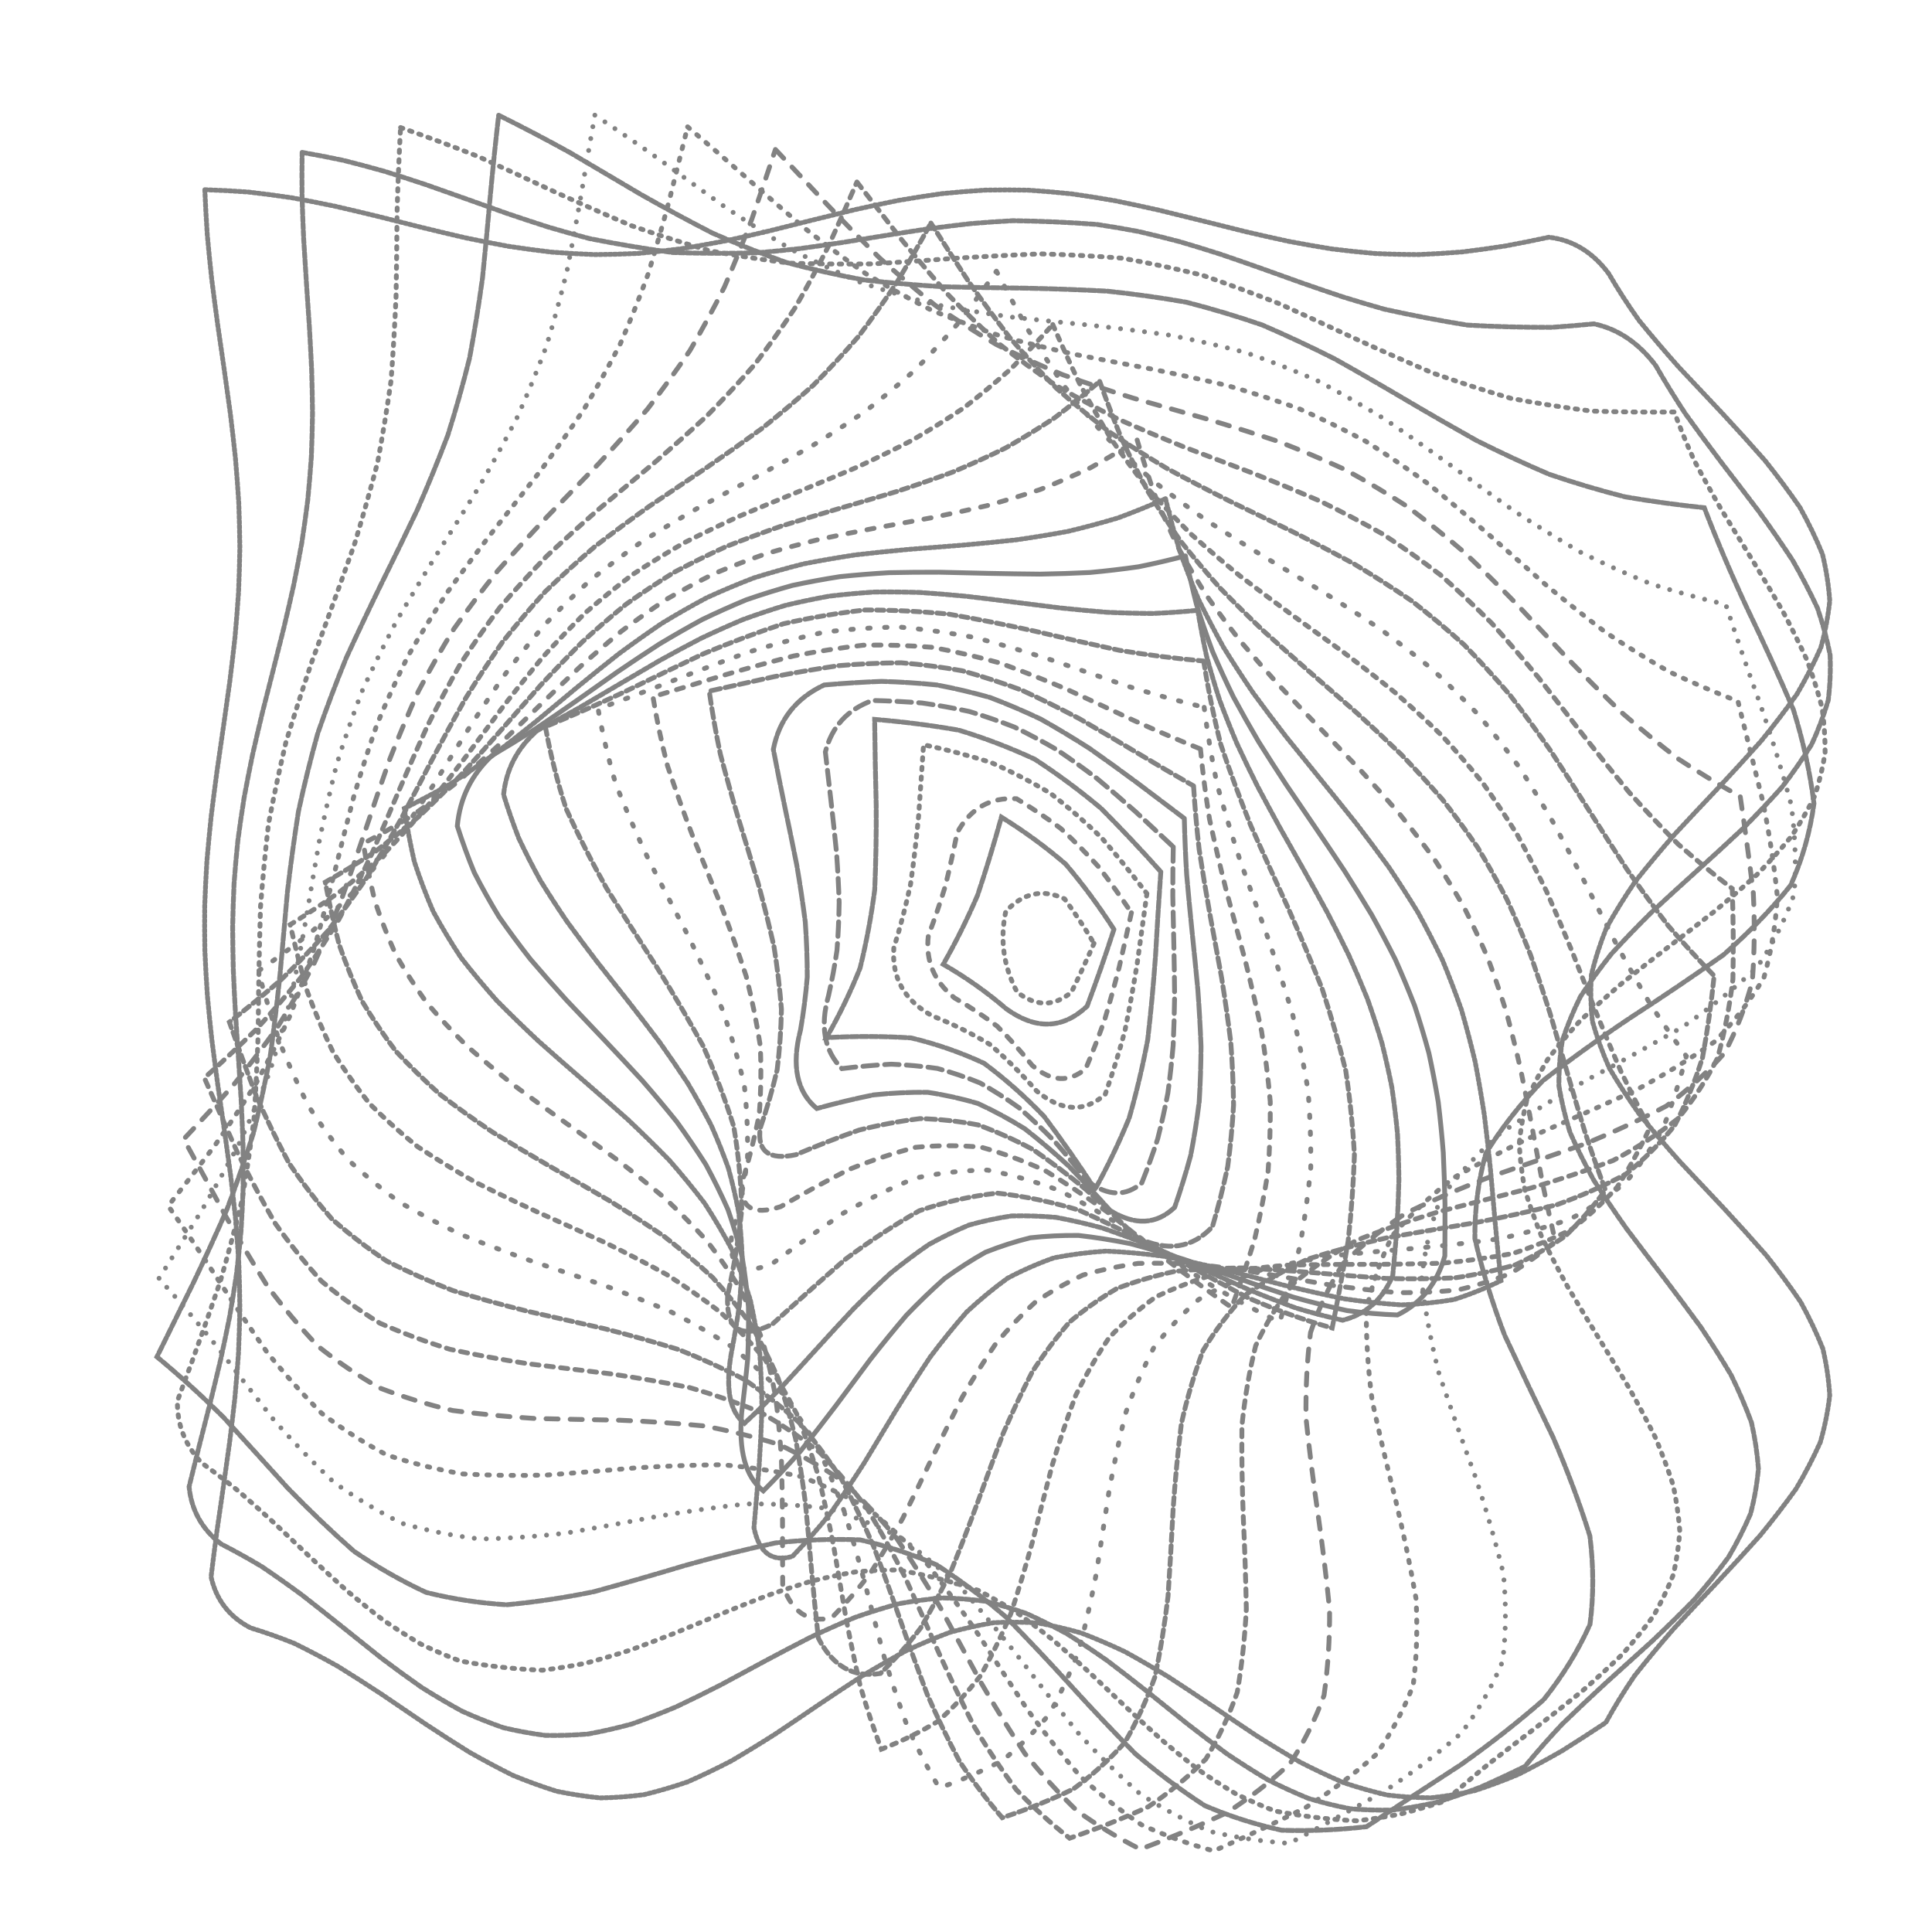 <svg xmlns="http://www.w3.org/2000/svg" version="1.1" xmlns:xlink="http://www.w3.org/1999/xlink" xmlns:svgjs="http://svgjs.dev/svgjs" viewBox="0 0 800 800" opacity="0.49"><defs><linearGradient x1="50%" y1="0%" x2="50%" y2="100%" id="ccchaos-grad"><stop stop-color="hsl(265, 55%, 30%)" stop-opacity="1" offset="0%"></stop><stop stop-color="hsl(265, 55%, 60%)" stop-opacity="1" offset="100%"></stop></linearGradient></defs><g stroke-width="2" stroke="url(#ccchaos-grad)" fill="none" stroke-linecap="round"><path d="M84.81 78.56Q93.79 78.85 102.77 79.51 111.74 80.53 120.72 81.87 129.7 83.5 138.67 85.38 147.65 87.44 156.62 89.63 165.6 91.89 174.58 94.15 183.55 96.35 192.53 98.43 201.51 100.32 210.48 101.98 219.46 103.35 228.43 104.4 237.41 105.1 246.39 105.42 255.36 105.36 264.34 104.93 273.32 104.12 282.29 102.97 291.27 101.51 300.24 99.77 309.22 97.82 318.2 95.7 327.17 93.47 336.15 91.2 345.13 88.96 354.1 86.8 363.08 84.79 372.05 82.98 381.03 81.43 390.01 80.18 398.98 79.27 407.96 78.72 416.94 78.55 425.91 78.75 434.89 79.34 443.86 80.29 452.84 81.56 461.82 83.14 470.79 84.97 479.77 86.99 488.75 89.16 497.72 91.41 506.7 93.68 515.67 95.9 524.65 98.01 533.63 99.94 542.6 101.65 551.58 103.09 560.56 104.21 569.53 104.98 578.51 105.39 587.48 105.41 596.46 105.05 605.44 104.32 614.41 103.24 623.39 101.84 632.37 100.16 641.34 98.24 656.12 99.89 666.14 113.3 671.77 122.97 678.65 132.65 686.53 142.33 695.14 152.01 704.19 161.68 713.37 171.36 722.37 181.04 730.87 190.72 738.6 200.39 745.28 210.07 750.68 219.75 754.63 229.42 756.98 239.1 757.66 248.78 756.65 258.46 753.97 268.13 749.72 277.81 744.04 287.49 737.14 297.17 729.24 306.84 720.61 316.52 711.55 326.2 702.37 335.87 693.38 345.55 684.9 355.23 677.2 364.91 670.55 374.58 665.18 384.26 661.28 393.94 658.97 403.62 658.33 413.29 659.4 422.97 662.12 432.65 666.41 442.32 672.12 452 679.06 461.68 686.98 471.36 695.62 481.03 704.69 490.71 713.87 500.39 722.85 510.07 731.32 519.74 738.99 529.42 745.6 539.1 750.93 548.77 754.8 558.45 757.06 568.13 757.65 577.81 756.54 587.48 753.77 597.16 749.44 606.84 743.7 616.52 736.73 626.19 728.78 635.87 720.12 645.55 711.05 655.22 701.87 664.9 692.91 674.58 684.45 684.26 676.81 693.93 670.22 703.61 664.93 713.29 655.88 719.29 646.83 724.97 637.78 730.17 628.72 734.74 619.67 738.54 610.62 741.48 601.57 743.47 592.52 744.44 583.47 744.38 574.42 743.29 565.37 741.19 556.31 738.14 547.26 734.24 538.21 729.59 529.16 724.33 520.11 718.6 511.06 712.58 502.01 706.42 492.95 700.3 483.9 694.41 474.85 688.9 465.8 683.93 456.75 679.65 447.7 676.18 438.65 673.61 429.6 672.01 420.54 671.45 411.49 671.92 402.44 673.42 393.39 675.9 384.34 679.29 375.29 683.5 366.24 688.41 357.18 693.87 348.13 699.74 339.08 705.84 330.03 712.01 320.98 718.05 311.93 723.82 302.88 729.13 293.83 733.84 284.77 737.82 275.72 740.94 266.67 743.13 257.62 744.32 248.57 744.48 239.52 743.6 230.47 741.71 221.41 738.86 212.36 735.13 203.31 730.62 194.26 725.48 185.21 719.84 176.16 713.86 167.11 707.71 158.06 701.57 149 695.62 139.95 690.01 130.9 684.92 121.85 680.48 112.8 676.83 103.75 674.07 90.56 667.24 87.4 652.95 88.52 643.69 89.77 634.42 91.09 625.16 92.45 615.89 93.78 606.63 95.06 597.36 96.23 588.1 97.26 578.84 98.11 569.57 98.75 560.31 99.15 551.04 99.32 541.78 99.23 532.51 98.9 523.25 98.33 513.98 97.54 504.72 96.57 495.46 95.43 486.19 94.18 476.93 92.86 467.66 91.51 458.4 90.17 449.13 88.9 439.87 87.73 430.6 86.7 421.34 85.86 412.08 85.23 402.81 84.83 393.55 84.67 384.28 84.77 375.02 85.11 365.75 85.68 356.49 86.47 347.23 87.45 337.96 88.59 328.7 89.84 319.43 91.17 310.17 92.52 300.9 93.86 291.64 95.13 282.37 96.29 273.11 97.31 263.85 98.15 254.58 98.77 245.32 99.17 236.05 99.32 226.79 99.22 217.52 98.87 208.26 98.29 198.99 97.49 189.73 96.51 180.47 95.37 171.2 94.11 161.94 92.79 152.67 91.43 143.41 90.1 134.14 88.83 124.88 87.67 115.62 86.65 106.35 85.82 97.09 85.2 87.82 84.81 78.56" stroke-dasharray="1 1" transform="rotate(0, 400, 400)" opacity="0.05"></path><path d="M95.58 89.52Q104.28 90.22 112.98 91.26 121.67 92.62 130.37 94.24 139.06 96.1 147.76 98.14 156.46 100.31 165.15 102.55 173.85 104.8 182.54 107.01 191.24 109.11 199.94 111.04 208.63 112.77 217.33 114.23 234.72 116.06 252.11 116.85 269.5 115.84 286.9 113.8 295.59 112.25 304.29 110.46 312.98 108.46 321.68 106.33 330.38 104.1 339.07 101.85 347.77 99.62 356.46 97.49 365.16 95.5 373.86 93.71 382.55 92.16 391.25 90.9 408.64 89.55 426.03 89.27 434.73 89.77 443.43 90.61 452.12 91.79 460.82 93.26 469.51 94.98 478.21 96.92 486.91 99.02 495.6 101.23 504.3 103.48 512.99 105.72 521.69 107.89 530.39 109.93 539.08 111.78 547.78 113.4 565.17 115.62 582.56 116.82 599.95 116.23 617.35 114.58 626.04 113.19 634.74 111.54 649.87 113.32 661.77 126.39 668.36 135.79 675.85 145.18 684.02 154.58 692.6 163.98 701.32 173.37 709.9 182.77 718.08 192.17 725.58 201.56 732.17 210.96 737.65 220.36 741.83 229.75 744.59 239.15 745.84 248.55 745.54 257.94 743.69 267.34 740.36 276.74 735.65 286.13 729.72 295.53 722.74 304.93 714.95 314.32 706.58 323.72 697.91 333.12 689.21 342.51 680.76 351.91 672.83 361.31 665.66 370.71 659.49 380.1 654.51 389.5 650.88 398.9 648.71 408.29 648.08 417.69 649.01 427.09 651.45 436.48 655.35 445.88 660.57 455.28 666.94 464.67 674.27 474.07 682.32 483.47 690.84 492.86 699.56 502.26 708.19 511.66 716.47 521.05 724.12 530.45 730.92 539.85 736.64 549.24 741.1 558.64 744.15 568.04 745.71 577.43 745.72 586.83 744.19 596.23 741.15 605.62 736.71 615.02 731.01 624.42 724.23 633.81 716.58 643.21 708.31 652.61 699.68 662 690.97 671.4 682.44 680.8 674.38 690.19 667.04 699.59 660.65 708.99 651.84 714.36 643.04 719.26 634.23 723.58 625.42 727.2 616.61 730.02 607.81 731.96 599 732.98 590.19 733.04 581.39 732.16 572.58 730.34 563.77 727.64 554.96 724.13 546.16 719.9 537.35 715.07 528.54 709.75 519.74 704.1 510.93 698.27 502.12 692.4 493.31 686.65 484.51 681.17 475.7 676.11 466.89 671.61 458.09 667.77 449.28 664.71 440.47 662.51 431.66 661.21 422.86 660.87 414.05 661.47 405.24 663.02 396.44 665.47 387.63 668.75 378.82 672.78 370.01 677.45 361.21 682.63 352.4 688.2 343.59 694 334.78 699.88 325.98 705.68 317.17 711.25 308.36 716.44 299.56 721.12 290.75 725.17 281.94 728.46 273.13 730.93 264.33 732.49 255.52 733.12 246.71 732.79 237.91 731.52 229.1 729.33 220.29 726.28 211.48 722.47 202.68 717.97 193.87 712.93 185.06 707.46 176.26 701.71 167.45 695.84 158.64 690 149.83 684.35 141.03 679.03 132.22 674.18 123.41 669.94 114.61 666.41 101.92 658.31 99.26 643.98 100.59 635.03 102 626.09 103.44 617.15 104.86 608.2 106.23 599.26 107.49 590.32 108.61 581.38 109.56 572.43 110.29 563.49 110.79 554.55 111.05 545.6 111.04 536.66 110.79 527.72 110.28 518.78 109.54 509.83 108.6 500.89 107.48 491.95 106.21 483 104.84 474.06 103.42 465.12 101.98 456.18 100.57 447.23 99.24 438.29 98.03 429.35 96.98 420.4 96.12 411.46 95.47 402.52 95.07 393.58 94.91 384.63 95.02 375.69 95.38 366.75 95.98 357.8 96.8 348.86 97.82 339.92 99 330.97 100.31 322.03 101.71 313.09 103.15 304.15 104.58 295.2 105.96 286.26 107.25 277.32 108.4 268.37 109.38 259.43 110.16 250.49 110.71 241.55 111.01 232.6 111.06 223.66 110.86 214.72 110.4 205.77 109.71 196.83 108.81 187.89 107.72 178.95 106.48 170 105.13 161.06 103.71 152.12 102.27 143.17 100.85 134.23 99.5 125.29 98.26 116.35 97.18 107.4 96.27 98.46 95.58 89.52" stroke-dasharray="2 1" transform="rotate(5.222, 400, 400)" opacity="0.09"></path><path d="M106.81 101.01Q123.69 103.61 140.56 106.97 157.44 111.18 174.31 115.6 191.19 119.83 208.07 123.62 224.94 126.25 241.82 127.98 258.69 128.01 275.57 127.01 292.45 124.43 309.32 121.09 326.2 116.89 343.07 112.47 359.95 108.24 376.82 104.43 393.7 101.78 410.58 100.03 427.45 99.97 444.33 100.95 461.2 103.5 478.08 106.83 494.96 111.03 511.83 115.44 528.71 119.68 545.58 123.5 562.46 126.17 579.34 127.94 596.21 128.03 613.09 127.07 629.96 124.54 646.84 121.23 652.21 130.33 658.58 139.44 665.76 148.55 673.53 157.66 681.67 166.76 689.94 175.87 698.09 184.98 705.88 194.09 713.09 203.19 719.5 212.3 724.93 221.41 729.2 230.51 732.21 239.62 733.85 248.73 734.08 257.84 732.89 266.94 730.32 276.05 726.45 285.16 721.38 294.27 715.27 303.37 708.3 312.48 700.67 321.59 692.61 330.7 684.35 339.8 676.14 348.91 668.23 358.02 660.83 367.12 654.18 376.23 648.46 385.34 643.85 394.45 640.49 403.55 638.46 412.66 637.84 421.77 638.63 430.88 640.82 439.98 644.34 449.09 649.09 458.2 654.92 467.3 661.67 476.41 669.14 485.52 677.11 494.63 685.33 503.73 693.58 512.84 701.6 521.95 709.17 531.06 716.05 540.16 722.04 549.27 726.97 558.38 730.7 567.49 733.1 576.59 734.12 585.7 733.72 594.81 731.92 603.91 728.76 613.02 724.34 622.13 718.79 631.24 712.28 640.34 704.99 649.45 697.14 658.56 688.96 667.67 680.69 676.77 672.58 685.88 664.87 694.99 657.78 704.09 649.2 708.68 640.62 712.71 632.05 716.09 623.47 718.73 606.31 721.11 589.16 720.9 580.58 719.28 572 716.85 563.43 713.66 554.85 709.79 546.27 705.33 537.69 700.4 529.12 695.12 520.54 689.62 511.96 684.02 503.38 678.48 494.81 673.11 486.23 668.07 477.65 663.46 469.07 659.41 460.5 656.01 451.92 653.35 434.76 650.9 417.61 651.05 409.03 652.64 400.45 655.04 391.88 658.21 383.3 662.06 374.72 666.49 366.14 671.4 357.57 676.67 348.99 682.17 340.41 687.77 331.83 693.32 323.26 698.69 314.68 703.75 306.1 708.37 297.52 712.44 288.95 715.87 280.37 718.56 263.21 721.07 246.06 720.98 237.48 719.42 228.9 717.05 220.33 713.91 211.75 710.08 203.17 705.67 194.59 700.77 186.02 695.51 177.44 690.02 168.86 684.42 160.28 678.87 151.71 673.49 143.13 668.42 134.55 663.78 125.97 659.68 113.76 650.55 111.53 636.24 113.02 627.61 114.54 618.98 117.43 601.71 120.01 584.45 121.73 567.18 122.75 549.92 122.51 532.65 121.51 515.39 119.43 498.12 116.86 480.86 115.39 472.22 113.87 463.59 110.95 446.32 108.29 429.06 106.46 411.79 105.3 394.53 105.4 377.26 106.26 360 108.24 342.73 110.73 325.47 112.19 316.83 113.69 308.2 116.65 290.94 119.37 273.67 121.31 256.4 122.6 239.14 122.65 221.87 121.92 204.61 120.05 187.34 117.64 170.08 116.21 161.44 114.72 152.81 113.2 144.18 111.71 135.55 109.04 118.28 106.81 101.01" stroke-dasharray="1 3" transform="rotate(10.444, 400, 400)" opacity="0.12"></path><path d="M118.54 113.06Q134.93 116.14 151.33 120.02 167.72 124.35 184.11 128.74 200.51 132.79 216.9 136.13 233.29 138.47 249.68 139.6 266.08 139.41 282.47 137.91 298.86 135.25 315.25 131.67 331.65 127.48 348.04 123.07 364.43 118.83 380.83 115.15 397.22 112.36 413.61 110.71 430 110.34 446.4 111.3 462.79 113.49 479.18 116.73 495.57 120.7 511.97 125.07 528.36 129.43 544.75 133.39 561.14 136.59 577.54 138.74 593.93 139.66 610.32 139.25 626.72 137.55 643.11 134.73 656.22 152.34 671.36 169.96 686.9 187.57 701.15 205.18 712.56 222.8 719.91 240.41 722.4 258.03 719.76 275.64 712.26 293.26 700.74 310.87 686.43 328.49 670.88 346.1 655.77 363.72 642.75 381.33 633.22 398.95 628.21 416.56 628.26 434.17 633.38 451.79 643 469.4 656.08 487.02 671.21 504.63 686.76 522.25 701.02 539.86 712.47 557.48 719.87 575.09 722.4 592.71 719.8 610.32 712.36 627.93 700.86 645.55 686.57 663.16 671.02 680.78 655.91 698.39 639.2 705.19 622.48 709.27 605.77 710.25 589.06 708.05 572.35 702.87 555.64 695.17 538.93 685.65 522.21 675.17 505.5 664.68 488.79 655.11 472.08 647.34 455.37 642.07 438.65 639.76 421.94 640.64 405.23 644.62 388.52 651.33 371.81 660.18 355.1 670.37 338.38 680.98 321.67 691.04 304.96 699.66 288.25 706.05 271.54 709.64 254.83 710.11 238.11 707.4 221.4 701.77 204.69 693.72 187.98 683.99 171.27 673.44 154.56 663.03 137.84 653.71 121.13 646.3 124.19 629.64 127.34 612.97 130.23 596.31 132.56 579.64 134.06 562.98 134.59 546.32 134.08 529.65 132.58 512.99 130.26 496.33 127.38 479.66 124.23 463 121.17 446.33 118.52 429.67 116.57 413.01 115.54 396.34 115.53 379.68 116.54 363.02 118.47 346.35 121.1 329.69 124.16 313.02 127.31 296.36 130.2 279.7 132.54 263.03 134.05 246.37 134.59 229.71 134.09 213.04 132.6 196.38 130.29 179.71 127.4 163.05 124.26 146.39 121.2 129.72 118.54 113.06" stroke-dasharray="3 1" transform="rotate(15.667, 400, 400)" opacity="0.16"></path><path d="M130.8 125.64Q146.73 129.21 162.66 133.34 178.59 137.69 194.52 141.91 210.45 145.63 226.38 148.55 242.31 150.42 258.24 151.09 274.17 150.51 290.1 148.72 306.03 145.87 321.96 142.2 337.89 138.01 353.82 133.66 369.75 129.5 385.68 125.88 401.61 123.1 417.54 121.39 433.47 120.9 449.4 121.67 465.33 123.63 481.26 126.61 497.19 130.38 513.12 134.62 529.05 138.97 544.98 143.07 560.91 146.58 576.84 149.21 592.77 150.75 608.7 151.05 624.63 150.11 640.56 147.98 654.32 164.97 669.04 181.97 683.26 198.96 695.55 215.95 704.7 232.94 709.78 249.93 710.29 266.92 706.17 283.91 697.85 300.9 686.14 317.9 672.23 334.89 657.49 351.88 643.4 368.87 631.37 385.86 622.59 402.85 617.95 419.84 617.91 436.83 622.47 453.83 631.17 470.82 643.15 487.81 657.21 504.8 671.95 521.79 685.9 538.78 697.65 555.77 706.05 572.76 710.25 589.76 709.83 606.75 704.83 623.74 695.76 640.73 683.52 657.72 669.32 674.71 654.6 691.7 638.32 696.61 622.05 698.8 605.78 698.09 589.51 694.55 573.24 688.46 556.97 680.34 540.7 670.86 524.42 660.81 508.15 651.02 491.88 642.31 475.61 635.41 459.34 630.88 443.07 629.11 426.8 630.25 410.52 634.19 394.25 640.61 377.98 648.98 361.71 658.59 345.44 668.66 329.17 678.34 312.9 686.82 296.62 693.41 280.35 697.55 264.08 698.89 247.81 697.34 231.54 693 215.27 686.26 199 677.66 182.72 667.92 166.45 657.86 150.18 648.31 133.91 640.06 137.18 623.99 140.33 607.91 143.04 591.84 145.06 575.76 146.16 559.68 146.26 543.61 145.33 527.53 143.46 511.46 140.85 495.38 137.76 479.31 134.49 463.23 131.37 447.15 128.71 431.08 126.78 415 125.77 398.93 125.78 382.85 126.81 366.78 128.76 350.7 131.43 334.62 134.55 318.55 137.82 302.47 140.91 286.4 143.51 270.32 145.35 254.25 146.27 238.17 146.15 222.09 145.03 206.02 143 189.94 140.27 173.87 137.11 157.79 133.85 141.72 130.8 125.64" stroke-dasharray="0 5" transform="rotate(20.889, 400, 400)" opacity="0.19"></path><path d="M143.56 138.72Q159.03 142.63 174.51 146.87 189.99 151.13 205.46 155.06 220.94 158.38 236.41 160.83 251.89 162.22 267.37 162.45 282.84 161.5 298.32 159.43 313.79 156.42 329.27 152.68 344.75 148.51 360.22 144.22 375.7 140.15 391.17 136.6 406.65 133.84 422.13 132.09 437.6 131.48 453.08 132.06 468.55 133.78 484.03 136.5 499.51 140.03 514.98 144.1 530.46 148.38 545.93 152.56 561.41 156.31 576.89 159.35 592.36 161.45 607.84 162.44 623.31 162.25 638.79 160.89 652.51 177.23 666.27 193.58 678.82 209.92 688.99 226.27 695.86 242.61 698.8 258.95 697.54 275.3 692.19 291.64 683.24 307.98 671.52 324.33 658.09 340.67 644.2 357.02 631.12 373.36 620.04 389.7 611.99 406.05 607.7 422.39 607.57 438.73 611.6 455.08 619.43 471.42 630.35 487.76 643.34 504.11 657.21 520.45 670.7 536.8 682.57 553.14 691.72 569.48 697.32 585.83 698.85 602.17 696.17 618.51 689.53 634.86 679.54 651.2 667.12 667.55 653.39 683.89 637.57 686.91 621.75 687.33 605.93 685.13 590.11 680.47 574.28 673.71 558.46 665.37 542.64 656.08 526.82 646.55 511 637.52 495.17 629.67 479.35 623.6 463.53 619.79 447.71 618.51 431.89 619.87 416.06 623.76 400.24 629.88 384.42 637.78 368.6 646.84 352.78 656.37 336.95 665.64 321.13 673.94 305.31 680.64 289.49 685.23 273.67 687.36 257.84 686.85 242.02 683.76 226.2 678.31 210.38 670.93 194.56 662.18 178.74 652.73 162.91 643.29 147.09 634.6 150.41 619.1 153.42 603.61 155.84 588.11 157.44 572.61 158.09 557.12 157.72 541.62 156.37 526.13 154.15 510.63 151.28 495.13 148.02 479.64 144.66 464.14 141.51 448.64 138.87 433.15 136.98 417.65 136 402.16 136.03 386.66 137.07 371.16 139.02 355.67 141.7 340.17 144.87 324.67 148.23 309.18 151.48 293.68 154.31 278.19 156.48 262.69 157.77 247.19 158.08 231.7 157.37 216.2 155.71 200.71 153.24 185.21 150.21 169.71 146.88 154.22 143.56 138.72" stroke-dasharray="1 4" transform="rotate(26.111, 400, 400)" opacity="0.23"></path><path d="M156.77 152.24Q171.79 156.34 186.81 160.55 201.83 164.58 216.85 168.15 231.86 171.01 246.88 172.96 261.9 173.87 276.92 173.66 291.94 172.35 306.95 170.04 321.97 166.89 336.99 163.11 352.01 158.98 367.03 154.77 382.04 150.8 397.06 147.32 412.08 144.6 427.1 142.81 442.11 142.08 457.13 142.47 472.15 143.95 487.17 146.4 502.19 149.67 517.2 153.53 532.22 157.69 547.24 161.88 562.26 165.79 577.28 169.16 592.29 171.75 607.31 173.37 622.33 173.92 637.35 173.35 650.42 189.03 662.78 204.7 673.4 220.37 681.38 236.04 686.05 251.71 687.02 267.39 684.21 283.06 677.85 298.73 668.48 314.4 656.88 330.07 644.03 345.75 631.02 361.42 618.92 377.09 608.77 392.76 601.4 408.43 597.45 424.11 597.23 439.78 600.78 455.45 607.79 471.12 617.68 486.79 629.6 502.47 642.57 518.14 655.49 533.81 667.27 549.48 676.94 565.15 683.66 580.83 686.89 596.5 686.34 612.17 682.07 627.84 674.44 643.51 664.07 659.19 651.85 674.86 636.5 676.07 621.15 674.9 605.8 671.42 590.45 665.89 575.09 658.68 559.74 650.3 544.39 641.35 529.04 632.43 513.69 624.19 498.33 617.19 482.98 611.93 467.63 608.78 452.28 607.95 436.92 609.5 421.57 613.33 406.22 619.16 390.87 626.59 375.52 635.1 360.16 644.1 344.81 652.94 329.46 661.02 314.11 667.77 298.76 672.71 283.4 675.51 268.05 675.95 252.7 674.02 237.35 669.85 221.99 663.73 206.64 656.09 191.29 647.46 175.94 638.45 160.59 629.68 163.8 614.76 166.52 599.84 168.53 584.92 169.65 570 169.79 555.08 168.95 540.16 167.18 525.24 164.64 510.32 161.54 495.4 158.15 480.48 154.74 465.56 151.6 450.64 149.01 435.72 147.16 420.8 146.23 405.88 146.29 390.96 147.33 376.04 149.26 361.12 151.93 346.2 155.11 331.28 158.53 316.36 161.91 301.44 164.95 286.52 167.42 271.6 169.09 256.68 169.83 241.76 169.57 226.84 168.35 211.92 166.25 197 163.46 182.08 160.21 167.16 156.77 152.24" stroke-dasharray="5 5" transform="rotate(31.333, 400, 400)" opacity="0.26"></path><path d="M170.36 166.12Q184.91 170.25 199.45 174.29 213.99 177.99 228.54 181.12 243.08 183.48 257.63 184.91 272.17 185.33 286.72 184.7 301.26 183.07 315.81 180.55 330.35 177.28 344.9 173.49 359.44 169.41 373.99 165.31 388.53 161.44 403.08 158.05 417.62 155.36 432.17 153.54 446.71 152.71 461.26 152.91 475.8 154.14 490.35 156.33 504.89 159.31 519.44 162.92 533.98 166.92 548.53 171.04 563.07 175.04 577.62 178.65 592.16 181.64 606.71 183.83 621.25 185.07 635.8 185.29 647.71 200.26 658.34 215.24 666.87 230.22 672.66 245.2 675.25 260.17 674.46 275.15 670.34 290.13 663.2 305.11 653.6 320.08 642.26 335.06 630.07 350.04 617.94 365.02 606.81 379.99 597.54 394.97 590.83 409.95 587.19 424.93 586.91 439.9 590.01 454.88 596.24 469.86 605.14 484.84 616.02 499.81 628.04 514.79 640.29 529.77 651.83 544.74 661.77 559.72 669.36 574.7 674.01 589.68 675.36 604.65 673.31 619.63 668.03 634.61 659.9 649.59 649.57 664.56 634.71 664.12 619.86 661.57 605.01 657.06 590.16 650.89 575.3 643.45 560.45 635.21 545.6 626.71 530.74 618.48 515.89 611.05 501.04 604.89 486.19 600.4 471.33 597.86 456.48 597.43 441.63 599.15 426.77 602.9 411.92 608.44 397.07 615.42 382.22 623.39 367.36 631.85 352.51 640.26 337.66 648.07 322.8 654.8 307.95 660 293.1 663.36 278.25 664.65 263.39 663.79 248.54 660.84 233.69 655.98 218.83 649.53 203.98 641.9 189.13 633.57 174.28 625.08 177.21 610.74 179.52 596.39 181.03 582.05 181.61 567.71 181.22 553.37 179.9 539.02 177.75 524.68 174.92 510.34 171.64 496 168.16 481.65 164.74 467.31 161.64 452.97 159.11 438.63 157.34 424.29 156.46 409.94 156.54 395.6 157.57 381.26 159.48 366.92 162.12 352.57 165.28 338.23 168.73 323.89 172.2 309.55 175.42 295.2 178.15 280.86 180.18 266.52 181.35 252.18 181.58 237.84 180.84 223.49 179.2 209.15 176.77 194.81 173.75 180.47 170.36 166.12" stroke-dasharray="3 3" transform="rotate(36.556, 400, 400)" opacity="0.30"></path><path d="M184.2 180.27Q198.25 184.26 212.3 188.01 226.34 191.29 240.39 193.92 254.44 195.74 268.49 196.65 282.53 196.59 296.58 195.58 310.63 193.66 324.67 190.95 338.72 187.61 352.77 183.82 366.82 179.82 380.86 175.82 394.91 172.07 408.96 168.77 423.01 166.13 437.05 164.28 451.1 163.35 465.15 163.38 479.2 164.38 493.24 166.27 507.29 168.97 521.34 172.3 535.38 176.08 549.43 180.08 563.48 184.08 577.53 187.84 591.57 191.15 605.62 193.81 619.67 195.67 633.72 196.63 644.06 210.89 652.73 225.15 659.13 239.41 662.81 253.68 663.51 267.94 661.19 282.2 656 296.46 648.31 310.72 638.65 324.99 627.69 339.25 616.2 353.51 604.98 367.77 594.79 382.03 586.36 396.3 580.27 410.56 576.94 424.82 576.6 439.08 579.28 453.34 584.79 467.61 592.74 481.87 602.59 496.13 613.65 510.39 625.15 524.65 636.29 538.92 646.3 553.18 654.48 567.44 660.27 581.7 663.25 595.96 663.23 610.23 660.2 624.49 654.38 638.75 646.16 653.01 631.85 651.12 617.53 647.42 603.21 642.14 588.89 635.57 574.58 628.1 560.26 620.16 545.94 612.21 531.63 604.72 517.31 598.1 502.99 592.76 488.68 588.99 474.36 587.02 460.04 586.96 445.72 588.81 431.41 592.46 417.09 597.71 402.77 604.25 388.46 611.71 374.14 619.64 359.82 627.59 345.51 635.11 331.19 641.74 316.87 647.12 302.55 650.93 288.24 652.95 273.92 653.05 259.6 651.25 245.29 647.63 230.97 642.41 216.65 635.9 202.33 628.46 188.02 620.54 190.54 606.78 192.32 593.02 193.25 579.26 193.26 565.5 192.34 551.74 190.57 537.99 188.06 524.23 184.99 510.47 181.58 496.71 178.05 482.95 174.66 469.19 171.64 455.44 169.2 441.68 167.51 427.92 166.69 414.16 166.79 400.4 167.82 386.64 169.68 372.89 172.27 359.13 175.39 345.37 178.83 331.61 182.36 317.85 185.71 304.09 188.68 290.34 191.03 276.58 192.62 262.82 193.34 249.06 193.12 235.3 191.99 221.54 190.03 207.78 187.37 194.03 184.2 180.27" stroke-dasharray="3 2" transform="rotate(41.778, 400, 400)" opacity="0.33"></path><path d="M198.16 194.56Q211.67 198.28 225.19 201.62 238.71 204.4 252.23 206.49 265.75 207.76 279.26 208.16 292.78 207.65 306.3 206.28 319.82 204.11 333.33 201.25 346.85 197.86 360.37 194.11 373.89 190.19 387.4 186.32 400.92 182.69 414.44 179.49 427.96 176.9 441.47 175.04 454.99 174.02 468.51 173.89 482.03 174.65 495.55 176.26 509.06 178.65 522.58 181.68 536.1 185.19 549.62 189.02 563.13 192.94 576.65 196.76 590.17 200.28 603.69 203.32 617.2 205.71 630.72 207.33 639.23 220.86 645.83 234.39 650.13 247.92 651.84 261.45 650.86 274.98 647.26 288.51 641.25 302.03 633.22 315.56 623.67 329.09 613.19 342.62 602.46 356.15 592.13 369.68 582.86 383.21 575.24 396.74 569.73 410.26 566.69 423.79 566.3 437.32 568.59 450.85 573.42 464.38 580.48 477.91 589.33 491.44 599.42 504.97 610.11 518.49 620.72 532.02 630.61 545.55 639.13 559.08 645.76 572.61 650.09 586.14 651.83 599.67 650.89 613.2 647.32 626.72 641.34 640.25 627.6 637.15 613.86 632.58 600.12 626.77 586.38 620.03 572.64 612.72 558.9 605.21 545.16 597.9 531.42 591.17 517.68 585.37 503.94 580.81 490.2 577.72 476.46 576.26 462.72 576.52 448.98 578.48 435.24 582.03 421.5 586.99 407.76 593.1 394.02 600.05 380.28 607.46 366.54 614.95 352.8 622.13 339.06 628.62 325.32 634.09 311.58 638.24 297.84 640.87 284.1 641.83 270.36 641.07 256.62 638.64 242.88 634.65 229.14 629.33 215.4 622.94 201.66 615.82 203.63 602.65 204.81 589.49 205.12 576.32 204.54 563.16 203.12 550 200.93 536.83 198.12 523.67 194.86 510.5 191.36 497.34 187.84 484.17 184.51 471.01 181.6 457.85 179.27 444.68 177.68 431.52 176.92 418.35 177.05 405.19 178.05 392.02 179.87 378.86 182.38 365.7 185.44 352.53 188.84 339.37 192.38 326.2 195.83 313.04 198.98 299.87 201.63 286.71 203.61 273.55 204.8 260.38 205.12 247.22 204.55 234.05 203.14 220.89 200.96 207.72 198.16 194.56" stroke-dasharray="1 6" transform="rotate(47, 400, 400)" opacity="0.37"></path><path d="M212.07 208.88Q225.02 212.2 237.97 215.04 250.92 217.27 263.87 218.78 276.82 219.51 289.77 219.41 302.72 218.5 315.67 216.81 328.62 214.42 341.57 211.45 354.52 208.04 367.47 204.34 380.42 200.54 393.37 196.8 406.33 193.3 419.28 190.22 432.23 187.68 445.18 185.82 458.13 184.72 471.08 184.43 484.03 184.96 496.98 186.3 509.93 188.37 522.88 191.08 535.83 194.3 548.78 197.88 561.73 201.66 574.68 205.45 587.63 209.08 600.58 212.38 613.53 215.19 626.48 217.38 632.99 230.16 637.53 242.94 639.83 255.73 639.78 268.51 637.38 281.29 632.75 294.07 626.16 306.85 617.99 319.63 608.69 332.41 598.79 345.19 588.84 357.98 579.4 370.76 571.02 383.54 564.16 396.32 559.2 409.1 556.43 421.88 556.01 434.66 557.95 447.44 562.14 460.23 568.36 473.01 576.25 485.79 585.37 498.57 595.19 511.35 605.18 524.13 614.76 536.91 623.39 549.7 630.59 562.48 635.96 575.26 639.19 588.04 640.09 600.82 638.62 613.6 634.86 626.38 621.74 622.34 608.62 617.16 595.5 611.07 582.38 604.37 569.26 597.38 556.14 590.41 543.02 583.8 529.9 577.85 516.78 572.85 503.66 569.03 490.54 566.57 477.42 565.59 464.3 566.12 451.19 568.16 438.07 571.59 424.95 576.27 411.83 581.96 398.71 588.41 385.59 595.31 372.47 602.33 359.35 609.15 346.23 615.45 333.11 620.92 319.99 625.32 306.87 628.44 293.75 630.13 280.63 630.31 267.51 628.97 254.39 626.18 241.27 622.06 228.15 616.82 215.03 610.69 216.36 598.13 216.88 585.58 216.56 573.02 215.42 560.46 213.52 547.91 210.97 535.35 207.92 522.79 204.53 510.24 201 497.68 197.53 485.12 194.31 472.57 191.52 460.01 189.32 447.45 187.84 434.9 187.15 422.34 187.3 409.78 188.28 397.23 190.03 384.67 192.46 372.11 195.42 359.56 198.76 347 202.27 334.44 205.78 321.89 209.06 309.33 211.95 296.77 214.28 284.22 215.92 271.66 216.77 259.1 216.79 246.55 215.97 233.99 214.37 221.43 212.07 208.88" stroke-dasharray="2 3" transform="rotate(52.222, 400, 400)" opacity="0.40"></path><path d="M225.76 223.08Q238.1 225.9 250.45 228.18 262.79 229.83 275.13 230.77 287.48 230.96 299.82 230.4 312.16 229.11 324.51 227.15 336.85 224.6 349.19 221.55 361.54 218.15 373.88 214.54 386.22 210.86 398.57 207.26 410.91 203.91 423.25 200.94 435.6 198.48 447.94 196.62 460.28 195.45 472.63 195.01 484.97 195.33 497.31 196.38 509.66 198.14 522 200.51 534.34 203.41 546.68 206.71 559.03 210.28 571.37 213.95 583.71 217.59 596.06 221.03 608.4 224.14 620.74 226.78 625.22 238.81 627.78 250.83 628.28 262.85 626.71 274.88 623.14 286.9 617.75 298.92 610.81 310.95 602.68 322.97 593.76 334.99 584.49 347.02 575.35 359.04 566.8 371.07 559.27 383.09 553.13 395.11 548.69 407.14 546.18 419.16 545.72 431.18 547.34 443.21 550.95 455.23 556.38 467.25 563.35 479.28 571.5 491.3 580.44 503.32 589.71 515.35 598.84 527.37 607.37 539.39 614.88 551.42 620.98 563.44 625.38 575.46 627.84 587.49 621.19 603.17 601.68 601.3 589.22 595.17 576.76 588.7 564.31 582.16 551.85 575.81 539.39 569.94 526.94 564.78 514.48 560.55 502.02 557.43 489.57 555.55 477.11 554.99 464.65 555.76 452.19 557.85 439.74 561.15 427.28 565.54 414.82 570.83 402.37 576.8 389.91 583.19 377.45 589.74 365 596.18 352.54 602.23 340.08 607.64 327.63 612.19 315.17 615.68 302.71 617.97 290.26 618.97 277.8 618.62 265.34 616.95 252.89 614.02 240.43 609.97 227.97 604.94 228.6 593.01 228.45 581.08 227.51 569.15 225.85 557.21 223.54 545.28 220.7 533.35 217.47 521.41 214.02 509.48 210.52 497.55 207.14 485.61 204.05 473.68 201.41 461.75 199.36 449.81 197.99 437.88 197.38 425.95 197.56 414.01 198.5 402.08 200.18 390.15 202.51 378.21 205.36 366.28 208.59 354.35 212.05 342.41 215.55 330.48 218.93 318.55 222 306.61 224.63 294.68 226.67 282.75 228.02 270.81 228.61 258.88 228.42 246.95 227.46 235.01 225.76 223.08" stroke-dasharray="3 2" transform="rotate(57.444, 400, 400)" opacity="0.44"></path><path d="M239.07 237.04Q250.77 239.29 262.46 240.97 274.16 242.01 285.85 242.39 297.55 242.09 309.24 241.11 320.94 239.5 332.63 237.32 344.33 234.63 356.02 231.56 367.72 228.2 379.41 224.69 391.11 221.15 402.8 217.71 414.5 214.51 426.19 211.66 437.89 209.27 449.58 207.43 461.28 206.2 472.97 205.63 484.67 205.75 496.36 206.54 508.06 207.98 519.75 210.01 531.45 212.56 543.14 215.54 554.84 218.83 566.53 222.31 578.23 225.86 589.93 229.34 601.62 232.61 613.32 235.57 615.84 246.83 616.59 258.09 615.53 269.35 612.7 280.61 608.24 291.87 602.34 303.13 595.27 314.39 587.34 325.65 578.9 336.91 570.33 348.17 562.02 359.43 554.33 370.69 547.6 381.95 542.14 393.21 538.19 404.46 535.92 415.72 535.45 426.98 536.77 438.24 539.85 449.5 544.54 460.76 550.63 472.02 557.85 483.28 565.88 494.54 574.36 505.8 582.92 517.06 591.16 528.32 598.73 539.58 605.29 550.84 610.54 562.1 614.25 573.36 610.48 587.71 592.95 585.17 581.2 579.2 569.45 573.11 557.69 567.13 545.94 561.48 534.18 556.36 522.43 551.98 510.68 548.49 498.92 546.01 487.17 544.66 475.42 544.46 463.66 545.44 451.91 547.55 440.15 550.71 428.4 554.82 416.65 559.71 404.89 565.21 393.14 571.1 381.39 577.18 369.63 583.22 357.88 588.98 346.12 594.27 334.37 598.87 322.62 602.63 310.86 605.4 299.11 607.07 287.36 607.59 275.6 606.94 263.85 605.14 252.09 602.26 240.34 598.4 240.26 587.11 239.45 575.82 237.95 564.53 235.83 553.23 233.18 541.94 230.12 530.65 226.79 519.36 223.34 508.06 219.91 496.77 216.67 485.48 213.75 474.19 211.29 462.89 209.4 451.6 208.15 440.31 207.62 429.02 207.81 417.72 208.72 406.43 210.32 395.14 212.53 383.85 215.24 372.55 218.35 361.26 221.71 349.97 225.17 338.68 228.58 327.38 231.78 316.09 234.64 304.8 237.02 293.51 238.82 282.21 239.96 270.92 240.39 259.63 240.09 248.34 239.07 237.04" stroke-dasharray="3 5" transform="rotate(62.667, 400, 400)" opacity="0.47"></path><path d="M251.83 250.63Q262.84 252.26 273.85 253.32 284.86 253.79 295.87 253.64 306.87 252.88 317.88 251.54 328.89 249.66 339.9 247.3 350.91 244.54 361.92 241.47 372.92 238.18 383.93 234.79 394.94 231.41 405.95 228.15 416.96 225.11 427.96 222.39 438.97 220.08 449.98 218.26 460.99 216.99 472 216.3 483.01 216.23 494.01 216.76 505.02 217.9 516.03 219.59 527.04 221.78 538.05 224.4 549.06 227.37 560.06 230.59 571.07 233.96 582.08 237.35 593.09 240.67 604.1 243.81 604.84 254.3 604.02 264.79 601.67 275.29 597.88 285.78 592.8 296.28 586.63 306.77 579.62 317.26 572.03 327.76 564.16 338.25 556.33 348.74 548.84 359.24 541.98 369.73 536.02 380.22 531.2 390.72 527.71 401.21 525.67 411.71 525.18 422.2 526.25 432.69 528.83 443.19 532.84 453.68 538.1 464.17 544.42 474.67 551.55 485.16 559.2 495.65 567.08 506.15 574.88 516.64 582.29 527.14 589.02 537.63 594.81 548.12 599.44 558.62 598.1 571.76 582.47 568.9 571.46 563.27 560.44 557.7 549.42 552.36 538.41 547.44 527.39 543.08 516.38 539.45 505.36 536.65 494.35 534.77 483.33 533.88 472.32 534.01 461.3 535.14 450.28 537.25 439.27 540.27 428.25 544.1 417.24 548.6 406.22 553.64 395.21 559.06 384.19 564.66 373.18 570.28 362.16 575.72 351.15 580.82 340.13 585.4 329.11 589.31 318.1 592.43 307.08 594.65 296.07 595.9 285.05 596.15 274.04 595.38 263.02 593.61 252.01 590.92 251.23 580.28 249.83 569.65 247.83 559.02 245.34 548.38 242.44 537.75 239.25 527.11 235.89 516.48 232.5 505.85 229.2 495.21 226.14 484.58 223.42 473.94 221.15 463.31 219.42 452.68 218.31 442.04 217.85 431.41 218.06 420.77 218.94 410.14 220.44 399.51 222.52 388.87 225.08 378.24 228.04 367.6 231.26 356.97 234.64 346.34 238.02 335.7 241.29 325.07 244.31 314.44 246.97 303.8 249.15 293.17 250.78 282.53 251.8 271.9 252.15 261.27 251.83 250.63" stroke-dasharray="1 1" transform="rotate(67.889, 400, 400)" opacity="0.51"></path><path d="M263.9 263.73Q274.19 264.72 284.48 265.19 294.76 265.1 305.05 264.48 315.34 263.33 325.62 261.68 335.91 259.59 346.2 257.11 356.48 254.32 366.77 251.29 377.06 248.1 387.34 244.86 397.63 241.65 407.92 238.57 418.2 235.69 428.49 233.11 438.78 230.9 449.06 229.11 459.35 227.81 469.64 227.02 479.92 226.77 490.21 227.07 500.5 227.91 510.78 229.26 521.07 231.09 531.36 233.34 541.64 235.95 551.93 238.85 562.22 241.95 572.5 245.16 587.53 254.85 590.17 271.04 586.83 280.76 582.36 290.49 576.93 300.22 570.71 309.95 563.92 319.68 556.79 329.41 549.57 339.14 542.5 348.87 535.82 358.6 529.76 368.33 524.53 378.06 520.31 387.79 517.23 397.52 515.42 407.25 514.92 416.98 515.75 426.71 517.9 436.44 521.27 446.17 525.77 455.9 531.22 465.63 537.46 475.36 544.26 485.09 551.39 494.82 558.62 504.55 565.68 514.28 572.35 524.01 578.38 533.74 583.59 543.47 572.13 551.52 549.83 542.55 539.58 537.92 529.33 533.73 519.08 530.13 508.83 527.2 498.59 525.04 488.34 523.7 478.09 523.22 467.84 523.62 457.59 524.88 447.34 526.97 437.1 529.83 426.85 533.37 416.6 537.5 406.35 542.11 396.1 547.05 385.85 552.18 375.6 557.37 365.36 562.46 355.11 567.32 344.86 571.79 334.61 575.76 324.36 579.1 314.11 581.74 303.87 583.58 293.62 584.58 283.37 584.72 267.3 578.2 259.56 562.47 257.17 552.51 254.4 542.55 251.35 532.59 248.11 522.63 244.8 512.68 241.53 502.72 238.42 492.76 235.56 482.8 233.06 472.84 231 462.89 229.45 452.93 228.47 442.97 228.09 433.01 228.32 423.05 229.15 413.1 230.56 403.14 232.49 393.18 234.89 383.22 237.67 373.26 240.73 363.31 243.97 353.35 247.28 343.39 250.54 333.43 253.65 323.48 256.5 313.52 258.99 303.56 261.04 293.6 262.57 283.64 263.54 273.69 263.9 263.73" stroke-dasharray="2 0" transform="rotate(73.111, 400, 400)" opacity="0.54"></path><path d="M275.17 276.23Q284.71 276.61 294.24 276.51 303.78 275.94 313.32 274.9 322.85 273.42 332.39 271.53 341.92 269.29 351.46 266.75 360.99 263.97 370.53 261.02 380.07 257.97 389.6 254.89 399.14 251.87 408.67 248.97 418.21 246.27 427.75 243.84 437.28 241.72 446.82 239.98 456.35 238.66 465.89 237.79 475.42 237.38 484.96 237.46 494.5 238.02 504.03 239.05 513.57 240.51 523.1 242.38 532.64 244.61 542.17 247.14 551.71 249.91 561.25 252.86 574.53 261.93 575.19 276.93 571.16 285.9 566.3 294.87 560.75 303.84 554.67 312.81 548.26 321.79 541.69 330.76 535.15 339.73 528.85 348.7 522.97 357.67 517.67 366.64 513.12 375.61 509.46 384.59 506.78 393.56 505.16 402.53 504.67 411.5 505.3 420.47 507.04 429.44 509.84 438.41 513.62 447.39 518.27 456.36 523.64 465.33 529.58 474.3 535.92 483.27 542.47 492.24 549.03 501.22 555.42 510.19 561.44 519.16 566.91 528.13 558.07 535.63 537.77 527.76 528.31 523.85 518.85 520.4 509.39 517.51 499.93 515.25 490.47 513.66 481 512.8 471.54 512.67 462.08 513.29 452.62 514.64 443.16 516.69 433.7 519.38 424.24 522.65 414.78 526.42 405.32 530.59 395.86 535.07 386.4 539.75 376.94 544.5 367.48 549.22 358.02 553.78 348.56 558.08 339.1 562.01 329.64 565.47 320.18 568.39 310.72 570.67 301.26 572.28 291.8 573.17 276.65 568.39 268.64 554.2 265.98 544.93 263.05 535.67 259.94 526.4 256.74 517.14 253.55 507.87 250.46 498.6 247.57 489.34 244.95 480.07 242.69 470.81 240.85 461.54 239.48 452.28 238.63 443.01 238.33 433.74 238.57 424.48 239.36 415.21 240.66 405.95 242.45 396.68 244.66 387.42 247.24 378.15 250.11 368.88 253.18 359.62 256.36 350.35 259.56 341.09 262.68 331.82 265.64 322.56 268.34 313.29 270.71 304.02 272.68 294.76 274.18 285.49 275.17 276.23" stroke-dasharray="2 1" transform="rotate(78.333, 400, 400)" opacity="0.58"></path><path d="M285.56 288.04Q303.08 287.27 320.61 284.89 338.13 281.11 355.66 276.24 373.19 270.67 390.71 264.89 408.24 259.37 425.76 254.56 443.29 250.87 460.81 248.61 478.34 247.96 495.87 248.97 513.39 251.57 530.92 255.54 548.44 260.54 565.97 266.16 559.26 282.61 549.84 299.05 538.63 315.49 526.76 331.94 515.41 348.38 505.72 364.83 498.65 381.27 494.91 397.71 494.87 414.16 498.54 430.6 505.55 447.04 515.2 463.49 526.53 479.93 538.4 496.37 545.71 516.84 524.47 513.39 507.15 507.46 489.83 503.58 472.51 502.06 455.2 503.03 437.88 506.41 420.56 511.93 403.24 519.11 385.92 527.36 368.6 536 351.28 544.3 333.97 551.59 316.65 557.24 299.33 560.79 282.01 561.94 277.11 544.82 271.31 527.71 265.17 510.59 259.31 493.47 254.33 476.35 250.7 459.23 248.8 442.11 248.82 424.99 250.76 407.87 254.41 390.76 259.42 373.64 265.29 356.52 271.42 339.4 277.22 322.28 282.09 305.16 285.56 288.04" stroke-dasharray="3 2" transform="rotate(83.556, 400, 400)" opacity="0.61"></path><path d="M295.02 299.12Q310.98 297.44 326.93 294.47 342.88 290.42 358.83 285.57 374.78 280.26 390.73 274.86 406.68 269.75 422.63 265.28 438.58 261.78 454.53 259.48 470.48 258.55 486.44 259.05 502.39 260.94 518.34 264.1 534.29 268.3 550.24 273.25 542.6 288.22 533.14 303.18 522.66 318.15 512.04 333.12 502.17 348.08 493.89 363.05 487.88 378.01 484.66 392.98 484.48 407.95 487.38 422.91 493.1 437.88 501.16 452.84 510.89 467.81 521.46 482.77 528.95 501.65 510.2 499.5 494.49 494.94 478.79 492.2 463.08 491.48 447.37 492.83 431.66 496.14 415.96 501.2 400.25 507.64 384.54 515.02 368.83 522.82 353.13 530.48 337.42 537.49 321.71 543.34 306 547.62 290.3 550.04 285.03 534.36 279.25 518.68 273.45 502.99 268.12 487.31 263.7 471.63 260.57 455.95 258.98 440.26 259.08 424.58 260.85 408.9 264.14 393.21 268.68 377.53 274.09 361.85 279.91 346.17 285.65 330.48 290.83 314.8 295.02 299.12" stroke-dasharray="1 6" transform="rotate(88.778, 400, 400)" opacity="0.65"></path><path d="M303.58 309.42Q317.95 307.03 332.31 303.65 346.67 299.48 361.04 294.77 375.4 289.77 389.76 284.79 404.13 280.11 418.49 276.01 432.85 272.71 447.22 270.41 461.58 269.25 475.95 269.29 490.31 270.53 504.67 272.9 519.04 276.25 533.4 280.4 525.42 293.92 516.36 307.43 506.86 320.94 497.58 334.46 489.16 347.97 482.19 361.48 477.16 374.99 474.4 388.51 474.12 402.02 476.34 415.53 480.89 429.05 487.47 442.56 495.61 456.07 504.75 469.59 511.81 486.96 495.26 486.14 481.16 482.84 467.06 481.11 452.95 481.05 438.85 482.68 424.75 485.88 410.64 490.48 396.54 496.21 382.44 502.74 368.33 509.68 354.23 516.65 340.13 523.23 326.02 529.05 311.92 533.76 297.82 537.09 292.47 522.86 286.95 508.63 281.64 494.4 276.91 480.17 273.1 465.94 270.45 451.71 269.17 437.48 269.33 423.25 270.93 409.02 273.85 394.8 277.9 380.57 282.79 366.34 288.18 352.11 293.69 337.88 298.95 323.65 303.58 309.42" stroke-dasharray="3 4" transform="rotate(94, 400, 400)" opacity="0.68"></path><path d="M311.29 318.94Q324.07 316.05 336.85 312.45 349.63 308.32 362.41 303.84 375.19 299.23 387.97 294.7 400.75 290.47 413.53 286.73 426.31 283.66 439.08 281.41 451.86 280.07 464.64 279.72 477.42 280.36 490.2 281.98 505.47 292.17 499.66 311.94 491.32 324.03 483.41 336.12 476.38 348.2 470.63 360.29 466.47 372.38 464.15 384.46 463.79 396.55 465.42 408.64 468.94 420.72 474.15 432.81 480.77 444.9 488.41 456.98 494.57 472.9 479.98 473.35 467.46 471.17 454.94 470.3 442.42 470.77 429.9 472.57 417.38 475.62 404.86 479.75 392.34 484.8 379.82 490.51 367.3 496.61 354.77 502.83 342.25 508.87 329.73 514.45 317.21 519.3 304.69 523.19 299.55 510.43 294.49 497.66 289.79 484.9 285.73 472.13 282.53 459.36 280.36 446.6 279.36 433.83 279.58 421.07 281.01 408.3 283.56 395.53 287.1 382.77 291.42 370 296.28 357.23 301.4 344.47 306.5 331.7 311.29 318.94" stroke-dasharray="4 2" transform="rotate(99.222, 400, 400)" opacity="0.72"></path><path d="M318.27 327.7Q329.48 324.54 340.69 320.91 351.9 316.95 363.11 312.81 374.32 308.64 385.54 304.59 396.75 300.81 407.96 297.45 419.17 294.63 430.38 292.46 441.59 291.01 452.8 290.34 464.01 290.47 475.23 291.41 488.45 299.65 483.18 316.88 476.1 327.56 469.56 338.25 463.83 348.93 459.19 359.62 455.82 370.31 453.9 380.99 453.49 391.68 454.62 402.37 457.24 413.05 461.23 423.74 466.41 434.43 472.56 445.11 465.61 459.75 442.73 459.75 431.76 460.63 420.79 462.52 409.82 465.35 398.85 469.03 387.88 473.41 376.91 478.33 365.94 483.61 354.97 489.06 344 494.46 333.03 499.63 314.23 500.77 301.96 485.89 297.97 474.59 294.6 463.29 292.01 451.99 290.31 440.69 289.57 429.39 289.84 418.09 291.09 406.79 293.28 395.5 296.29 384.2 300.01 372.9 304.27 361.6 308.86 350.3 313.6 339 318.27 327.7" stroke-dasharray="6 1" transform="rotate(104.444, 400, 400)" opacity="0.75"></path><path d="M324.66 335.78Q334.33 332.57 344 329.08 353.67 325.42 363.35 321.69 373.02 318 382.69 314.45 392.36 311.15 402.04 308.18 411.71 305.63 421.38 303.58 431.05 302.07 440.72 301.17 450.4 300.88 460.07 301.23 471.46 307.62 467.06 322.37 461.28 331.68 456.04 340.99 451.52 350.3 447.87 359.61 445.21 368.92 443.64 378.23 443.21 387.54 443.93 396.85 445.79 406.16 448.7 415.47 452.59 424.78 457.31 434.1 450.55 448.09 430.74 449.47 421.28 450.61 411.82 452.5 402.36 455.09 392.9 458.31 383.44 462.05 373.98 466.22 364.52 470.7 355.06 475.35 345.6 480.05 336.14 484.67 319.93 486.18 309.48 473.45 306.24 463.62 303.57 453.78 301.56 443.95 300.29 434.12 299.8 424.28 300.09 414.45 301.17 404.62 302.99 394.78 305.5 384.95 308.61 375.12 312.2 365.28 316.17 355.45 320.37 345.61 324.66 335.78" stroke-dasharray="6 3" transform="rotate(109.667, 400, 400)" opacity="0.79"></path><path d="M330.65 343.25Q347 337.01 363.34 330.51 379.68 324.3 396.02 318.9 412.36 314.76 428.7 312.21 445.05 311.48 461.39 312.62 451.41 328.54 442.89 344.45 436.68 360.36 433.39 376.28 433.36 392.19 436.58 408.1 442.75 424.01 451.23 439.93 435.24 438.53 419.25 439.43 403.25 442.53 387.26 447.58 371.27 454.17 355.27 461.74 339.28 469.67 323.29 477.29 317.13 460.53 312.66 443.78 310.32 427.02 310.34 410.27 312.73 393.52 317.24 376.76 323.42 360.01 330.65 343.25" stroke-dasharray="3 1" transform="rotate(114.889, 400, 400)" opacity="0.82"></path><path d="M336.49 350.24Q349.91 344.75 363.33 339.28 376.76 334.14 390.18 329.62 403.61 326 417.03 323.48 433.4 328.84 430.11 348.72 425.6 361.96 423.13 375.2 422.88 388.44 424.87 401.68 425.3 421.51 408.51 429.61 395.35 432.59 382.19 436.86 369.03 442.18 355.87 448.25 342.71 454.71 329.55 461.18 325.04 447.31 321.92 433.44 320.41 419.58 320.6 405.71 322.49 391.84 325.94 377.97 330.72 364.1 336.49 350.24" stroke-dasharray="1 3" transform="rotate(120.111, 400, 400)" opacity="0.86"></path><path d="M342.4 356.87Q353 352.38 363.59 348.02 374.19 343.96 384.78 340.35 395.38 337.31 405.98 334.97 419.26 338.35 417.71 353.87 414.64 364.46 412.88 375.05 412.51 385.64 413.54 396.22 412.54 412.52 398.74 420 388.33 422.67 377.91 426.14 367.5 430.26 357.09 434.9 339.99 436.93 331.39 422.97 330.55 411.95 330.85 400.93 332.27 389.92 334.75 378.9 338.18 367.89 342.4 356.87" stroke-dasharray="3 4" transform="rotate(125.333, 400, 400)" opacity="0.89"></path><path d="M348.65 363.32Q364.36 356.77 380.06 351.07 400.73 353.31 402.63 375.82 402.6 391.72 405.6 407.62 390.11 410.59 374.62 415.41 359.13 421.7 343.64 428.93 341.08 412.53 341.11 396.13 343.72 379.72 348.65 363.32" stroke-dasharray="3 1" transform="rotate(130.556, 400, 400)" opacity="0.93"></path><path d="M355.49 369.74Q365.86 365.54 376.23 361.8 390.32 362.76 392.37 377.49 387.38 394.73 372.46 404.69 356.62 405.5 351.36 391.46 352.87 380.6 355.49 369.74" stroke-dasharray="1 3" transform="rotate(135.778, 400, 400)" opacity="0.96"></path></g></svg>